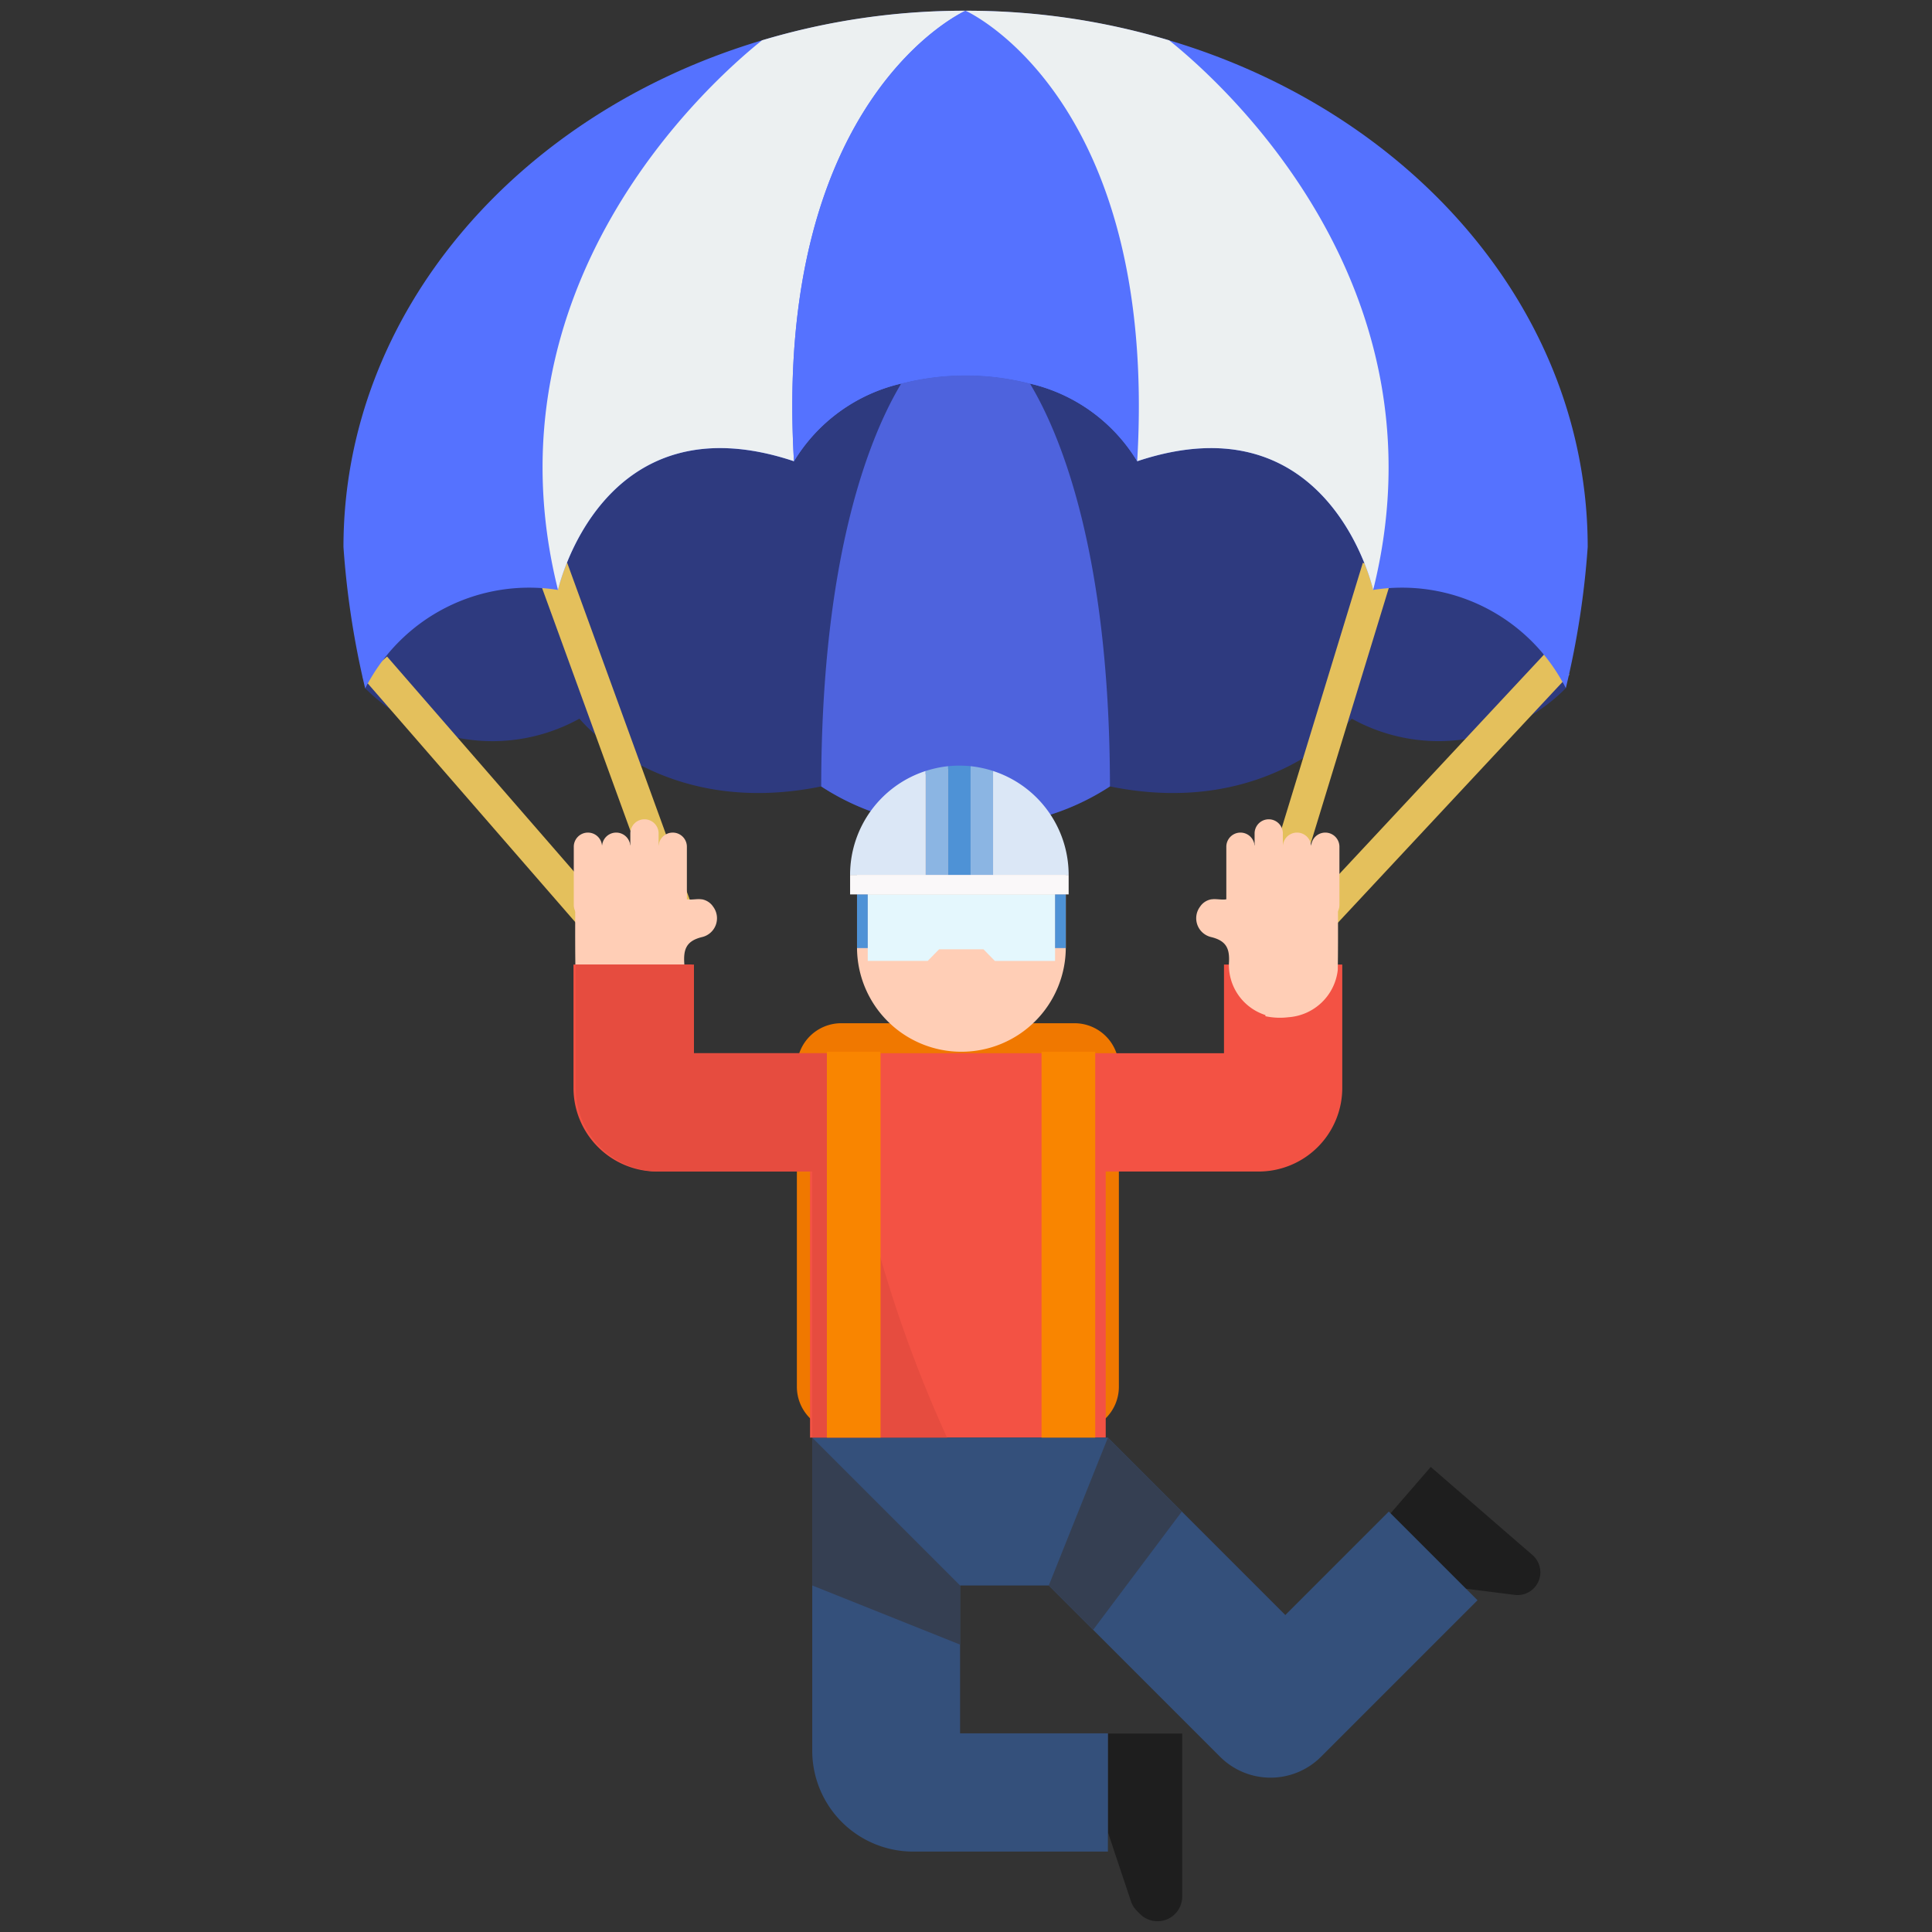 <svg xmlns="http://www.w3.org/2000/svg" xmlns:xlink="http://www.w3.org/1999/xlink" width="180" height="180" viewBox="0 0 180 180">
  <rect x="0" y="0" width="180" height="180" fill="#333333" stroke="none"/>
  <defs>
    <clipPath id="clip-path">
      <rect id="사각형_27415" data-name="사각형 27415" width="180" height="180" transform="translate(-129 -18703)" fill="#fff"/>
    </clipPath>
    <clipPath id="clip-path-2">
      <rect id="사각형_27387" data-name="사각형 27387" width="115.922" height="177.99" fill="none"/>
    </clipPath>
  </defs>
  <g id="img_mbti09_estp" transform="translate(129 18703)" clip-path="url(#clip-path)">
    <g id="그룹_21255" data-name="그룹 21255" transform="translate(-97 -18702)">
      <g id="그룹_21254" data-name="그룹 21254" clip-path="url(#clip-path-2)">
        <path id="패스_10957" data-name="패스 10957" d="M68.11,132.332H46.376a4.132,4.132,0,0,1-4.133-4.133V98.465a4.132,4.132,0,0,1,4.133-4.133H68.11a4.133,4.133,0,0,1,4.133,4.133V128.2a4.133,4.133,0,0,1-4.133,4.133" fill="#f07800"/>
        <path id="패스_10958" data-name="패스 10958" d="M70.231,169.728l2.132,6.4a2.3,2.3,0,0,0,.557.9l.29.29a2.3,2.3,0,0,0,3.933-1.629V160.512H70.231Z" transform="translate(1)" fill="#1e1e1e"/>
        <path id="패스_10959" data-name="패스 10959" d="M109.993,146.876a2.125,2.125,0,0,1-1.871.716l-4.7-.594-7.389-6.4,4.266-4.926,9.48,8.209a2.123,2.123,0,0,1,.215,2.994" transform="translate(1)" fill="#1e1e1e"/>
        <path id="패스_10970" data-name="패스 10970" d="M95.935,49.966s-4-17.988-21.985-11.992a15.869,15.869,0,0,0-9.993-7.235,24.04,24.04,0,0,0-11.992,0,15.869,15.869,0,0,0-9.994,7.235c-17.988-6-21.985,11.992-21.985,11.992C9.913,48.707,4.6,58.6,2.038,63.117v.02a16.717,16.717,0,0,0,19.947,2.818S29.5,75.329,44.51,72.271a22.74,22.74,0,0,0,13.451,3.677,22.742,22.742,0,0,0,13.451-3.677c15.009,3.058,22.524-6.316,22.524-6.316a16.7,16.7,0,0,0,19.947-2.838c-2.558-4.517-7.875-14.41-17.948-13.151" fill="#2e3a7f"/>
        <rect id="사각형_27384" data-name="사각형 27384" width="3.001" height="35.788" transform="matrix(0.94, -0.342, 0.342, 0.94, 17.748, 51.706)" fill="#e4c05c"/>
        <rect id="사각형_27385" data-name="사각형 27385" width="34.736" height="3.001" transform="matrix(0.682, -0.731, 0.731, 0.682, 88.331, 85.197)" fill="#e4c05c"/>
        <rect id="사각형_27386" data-name="사각형 27386" width="33.736" height="3.001" transform="translate(85.107 83.698) rotate(-73)" fill="#e4c05c"/>
        <path id="패스_10971" data-name="패스 10971" d="M71.412,72.271a22.743,22.743,0,0,1-13.451,3.678A22.743,22.743,0,0,1,44.51,72.271c.02-21.885,4.677-32.918,7.455-37.535a24.063,24.063,0,0,1,11.992,0c2.778,4.617,7.435,15.65,7.455,37.535" fill="#4e63dd"/>
        <rect id="사각형_27378" data-name="사각형 27378" width="3.001" height="35.736" transform="translate(1.797 62.137) rotate(-41)" fill="#e4c05c"/>
        <path id="패스_10972" data-name="패스 10972" d="M76.928,2.758a66.586,66.586,0,0,0-37.934,0C16.289,9.513,0,28.1,0,49.966A80.035,80.035,0,0,0,2.018,63.117a.02.02,0,0,0,.02.02v-.02a17.118,17.118,0,0,1,17.948-9.154s4-17.987,21.986-11.991a15.869,15.869,0,0,1,9.993-7.236,24.063,24.063,0,0,1,11.992,0,15.874,15.874,0,0,1,9.993,7.236c17.988-6,21.985,11.991,21.985,11.991a17.118,17.118,0,0,1,17.948,9.154,79.3,79.3,0,0,0,2.039-13.151C115.922,28.1,99.633,9.513,76.928,2.758Z" fill="#5572ff"/>
        <path id="패스_10973" data-name="패스 10973" d="M41.972,41.972c-17.988-6-21.985,11.992-21.985,11.992C12.892,25.583,34.117,6.656,38.994,2.758A65.362,65.362,0,0,1,57.961,0S39.973,7.995,41.972,41.972" fill="#ecf0f1"/>
        <path id="패스_10969" data-name="패스 10969" d="M26.726,76.649v6.663a1.317,1.317,0,1,0,2.634,0V76.649a1.317,1.317,0,1,0-2.634,0" fill="#ffceb6"/>
        <path id="패스_10968" data-name="패스 10968" d="M21.458,77.888v5.424a1.317,1.317,0,1,0,2.634,0V77.888a1.317,1.317,0,1,0-2.634,0" fill="#ffceb6"/>
        <path id="패스_10967" data-name="패스 10967" d="M24.092,77.888v5.424a1.317,1.317,0,1,0,2.634,0V77.888a1.317,1.317,0,1,0-2.634,0" fill="#ffceb6"/>
        <path id="패스_10966" data-name="패스 10966" d="M29.361,77.888v5.424a1.317,1.317,0,1,0,2.634,0V77.888a1.317,1.317,0,1,0-2.634,0" fill="#ffceb6"/>
        <path id="패스_10965" data-name="패스 10965" d="M33.374,82.788c-.062-.006-.124-.014-.186-.017-.5-.018-1.149.151-1.446-.1-.354-.3-.094-.976-.119-1.488s.01-1-.009-1.5a1.959,1.959,0,0,0-1.921-1.919q-3.09-.036-6.181,0a2.1,2.1,0,0,0-1.9,1.471c0,3.38-.053,6.759,0,10.138a4.974,4.974,0,0,0,4.6,4.4,6.421,6.421,0,0,0,2.163-.1c-.074-.068-.016-.107.039-.122a4.9,4.9,0,0,0,3.34-4.769c-.089-1.33.175-2.113,1.64-2.474a1.8,1.8,0,0,0,1.044-2.84,1.578,1.578,0,0,0-1.068-.684" fill="#ffceb6"/>
        <path id="패스_10976" data-name="패스 10976" d="M32.45,88.864v8.264H82.036V88.864h11.02v11.493a7.793,7.793,0,0,1-7.793,7.791H71.017v24.793H43.469V108.148H29.222a7.793,7.793,0,0,1-7.791-7.794V88.864Z" fill="#f35244"/>
        <path id="패스_10964" data-name="패스 10964" d="M87.522,76.649v6.663a1.317,1.317,0,1,1-2.634,0V76.649a1.317,1.317,0,0,1,2.634,0" fill="#ffceb6"/>
        <path id="패스_10963" data-name="패스 10963" d="M92.791,77.888v5.424a1.317,1.317,0,0,1-2.634,0V77.888a1.317,1.317,0,0,1,2.634,0" fill="#ffceb6"/>
        <path id="패스_10962" data-name="패스 10962" d="M90.157,77.888v5.424a1.317,1.317,0,0,1-2.635,0V77.888a1.317,1.317,0,0,1,2.635,0" fill="#ffceb6"/>
        <path id="패스_10961" data-name="패스 10961" d="M84.888,77.888v5.424a1.317,1.317,0,0,1-2.634,0V77.888a1.317,1.317,0,0,1,2.634,0" fill="#ffceb6"/>
        <path id="패스_10960" data-name="패스 10960" d="M80.875,82.788c.062-.006.124-.014.186-.017.5-.018,1.149.151,1.446-.1.354-.3.094-.976.119-1.488s-.01-1,.009-1.5a1.959,1.959,0,0,1,1.921-1.919q3.09-.036,6.181,0a2.1,2.1,0,0,1,1.9,1.471c0,3.38.053,6.759,0,10.138a4.974,4.974,0,0,1-4.6,4.4,6.421,6.421,0,0,1-2.163-.1c.074-.068.016-.107-.039-.122a4.9,4.9,0,0,1-3.34-4.769c.089-1.33-.175-2.113-1.64-2.474a1.8,1.8,0,0,1-1.044-2.84,1.578,1.578,0,0,1,1.068-.684" fill="#ffceb6"/>
        <path id="패스_10974" data-name="패스 10974" d="M73.95,41.972a15.869,15.869,0,0,0-9.993-7.235,24.04,24.04,0,0,0-11.992,0,15.864,15.864,0,0,0-9.993,7.235C39.973,7.995,57.961,0,57.961,0S75.949,7.995,73.95,41.972" fill="#5572ff"/>
        <path id="패스_10975" data-name="패스 10975" d="M95.935,53.964s-4-17.988-21.985-11.992C75.948,7.995,57.961,0,57.961,0A65.334,65.334,0,0,1,76.928,2.759c4.877,3.9,26.1,22.824,19.007,51.205" fill="#ecf0f1"/>
        <path id="패스_10978" data-name="패스 10978" d="M52.08,171.508a9.406,9.406,0,0,1-9.406-9.406V132.941H70.222L86.751,149.47l9.642-9.642,8.264,8.264-14.58,14.581a6.651,6.651,0,0,1-9.406,0L64.713,146.715H56.448v13.774H70.222v11.019Z" transform="translate(1)" fill="#34507b"/>
        <path id="패스_10979" data-name="패스 10979" d="M68.845,150.847l-4.132-4.132,5.509-13.774,6.887,6.887Z" transform="translate(1)" fill="#353f52"/>
        <path id="패스_10980" data-name="패스 10980" d="M56.448,152.224l-13.774-5.51V132.94l13.774,13.774Z" transform="translate(1)" fill="#353f52"/>
        <path id="패스_10977" data-name="패스 10977" d="M32.655,88.864v8.264h13.53a120.805,120.805,0,0,0,10.051,35.813H43.674V108.148H29.427a7.793,7.793,0,0,1-7.791-7.794V88.864Z" fill="#e64c3f"/>
        <path id="패스_10981" data-name="패스 10981" d="M57.572,96.989h0a9.725,9.725,0,0,1-9.725-9.725V80.273a9.725,9.725,0,1,1,19.45,0v6.991a9.725,9.725,0,0,1-9.725,9.725" fill="#ffceb6"/>
        <rect id="사각형_27379" data-name="사각형 27379" width="5" height="35.951" transform="translate(45.039 96.988)" fill="#f98500"/>
        <rect id="사각형_27380" data-name="사각형 27380" width="5" height="35.951" transform="translate(65.039 96.988)" fill="#f98500"/>
        <rect id="사각형_27381" data-name="사각형 27381" width="20.362" height="1.818" transform="translate(47.202 80.512)" fill="#faf8f9"/>
        <path id="패스_10982" data-name="패스 10982" d="M47.2,80.512h7.04V70.83a10.182,10.182,0,0,0-7.04,9.682" fill="#dbe7f6"/>
        <path id="패스_10983" data-name="패스 10983" d="M60.523,70.831v9.682h7.041a10.182,10.182,0,0,0-7.041-9.682" fill="#dbe7f6"/>
        <path id="패스_10984" data-name="패스 10984" d="M54.242,70.831v9.682h2.094V70.385a10.152,10.152,0,0,0-2.094.446" fill="#8bb5e3"/>
        <path id="패스_10985" data-name="패스 10985" d="M57.383,70.332h0a10.351,10.351,0,0,0-1.047.053V80.513H58.43V70.385a10.336,10.336,0,0,0-1.047-.053" fill="#4e92d6"/>
        <path id="패스_10986" data-name="패스 10986" d="M58.43,70.385V80.513h2.094V70.831a10.087,10.087,0,0,0-2.094-.446" fill="#8bb5e3"/>
        <path id="패스_10987" data-name="패스 10987" d="M48.039,82.505h17.45v6.2H59.883L58.82,87.619H54.686L53.625,88.7H48.039Z" transform="translate(0.808 -0.175)" fill="#e4f7fd"/>
        <rect id="사각형_27383" data-name="사각형 27383" width="1" height="5" transform="translate(66.297 82.331)" fill="#4e92d6"/>
        <rect id="사각형_27382" data-name="사각형 27382" width="1" height="5" transform="translate(47.847 82.331)" fill="#4e92d6"/>
      </g>
    </g>
  </g>
</svg>

